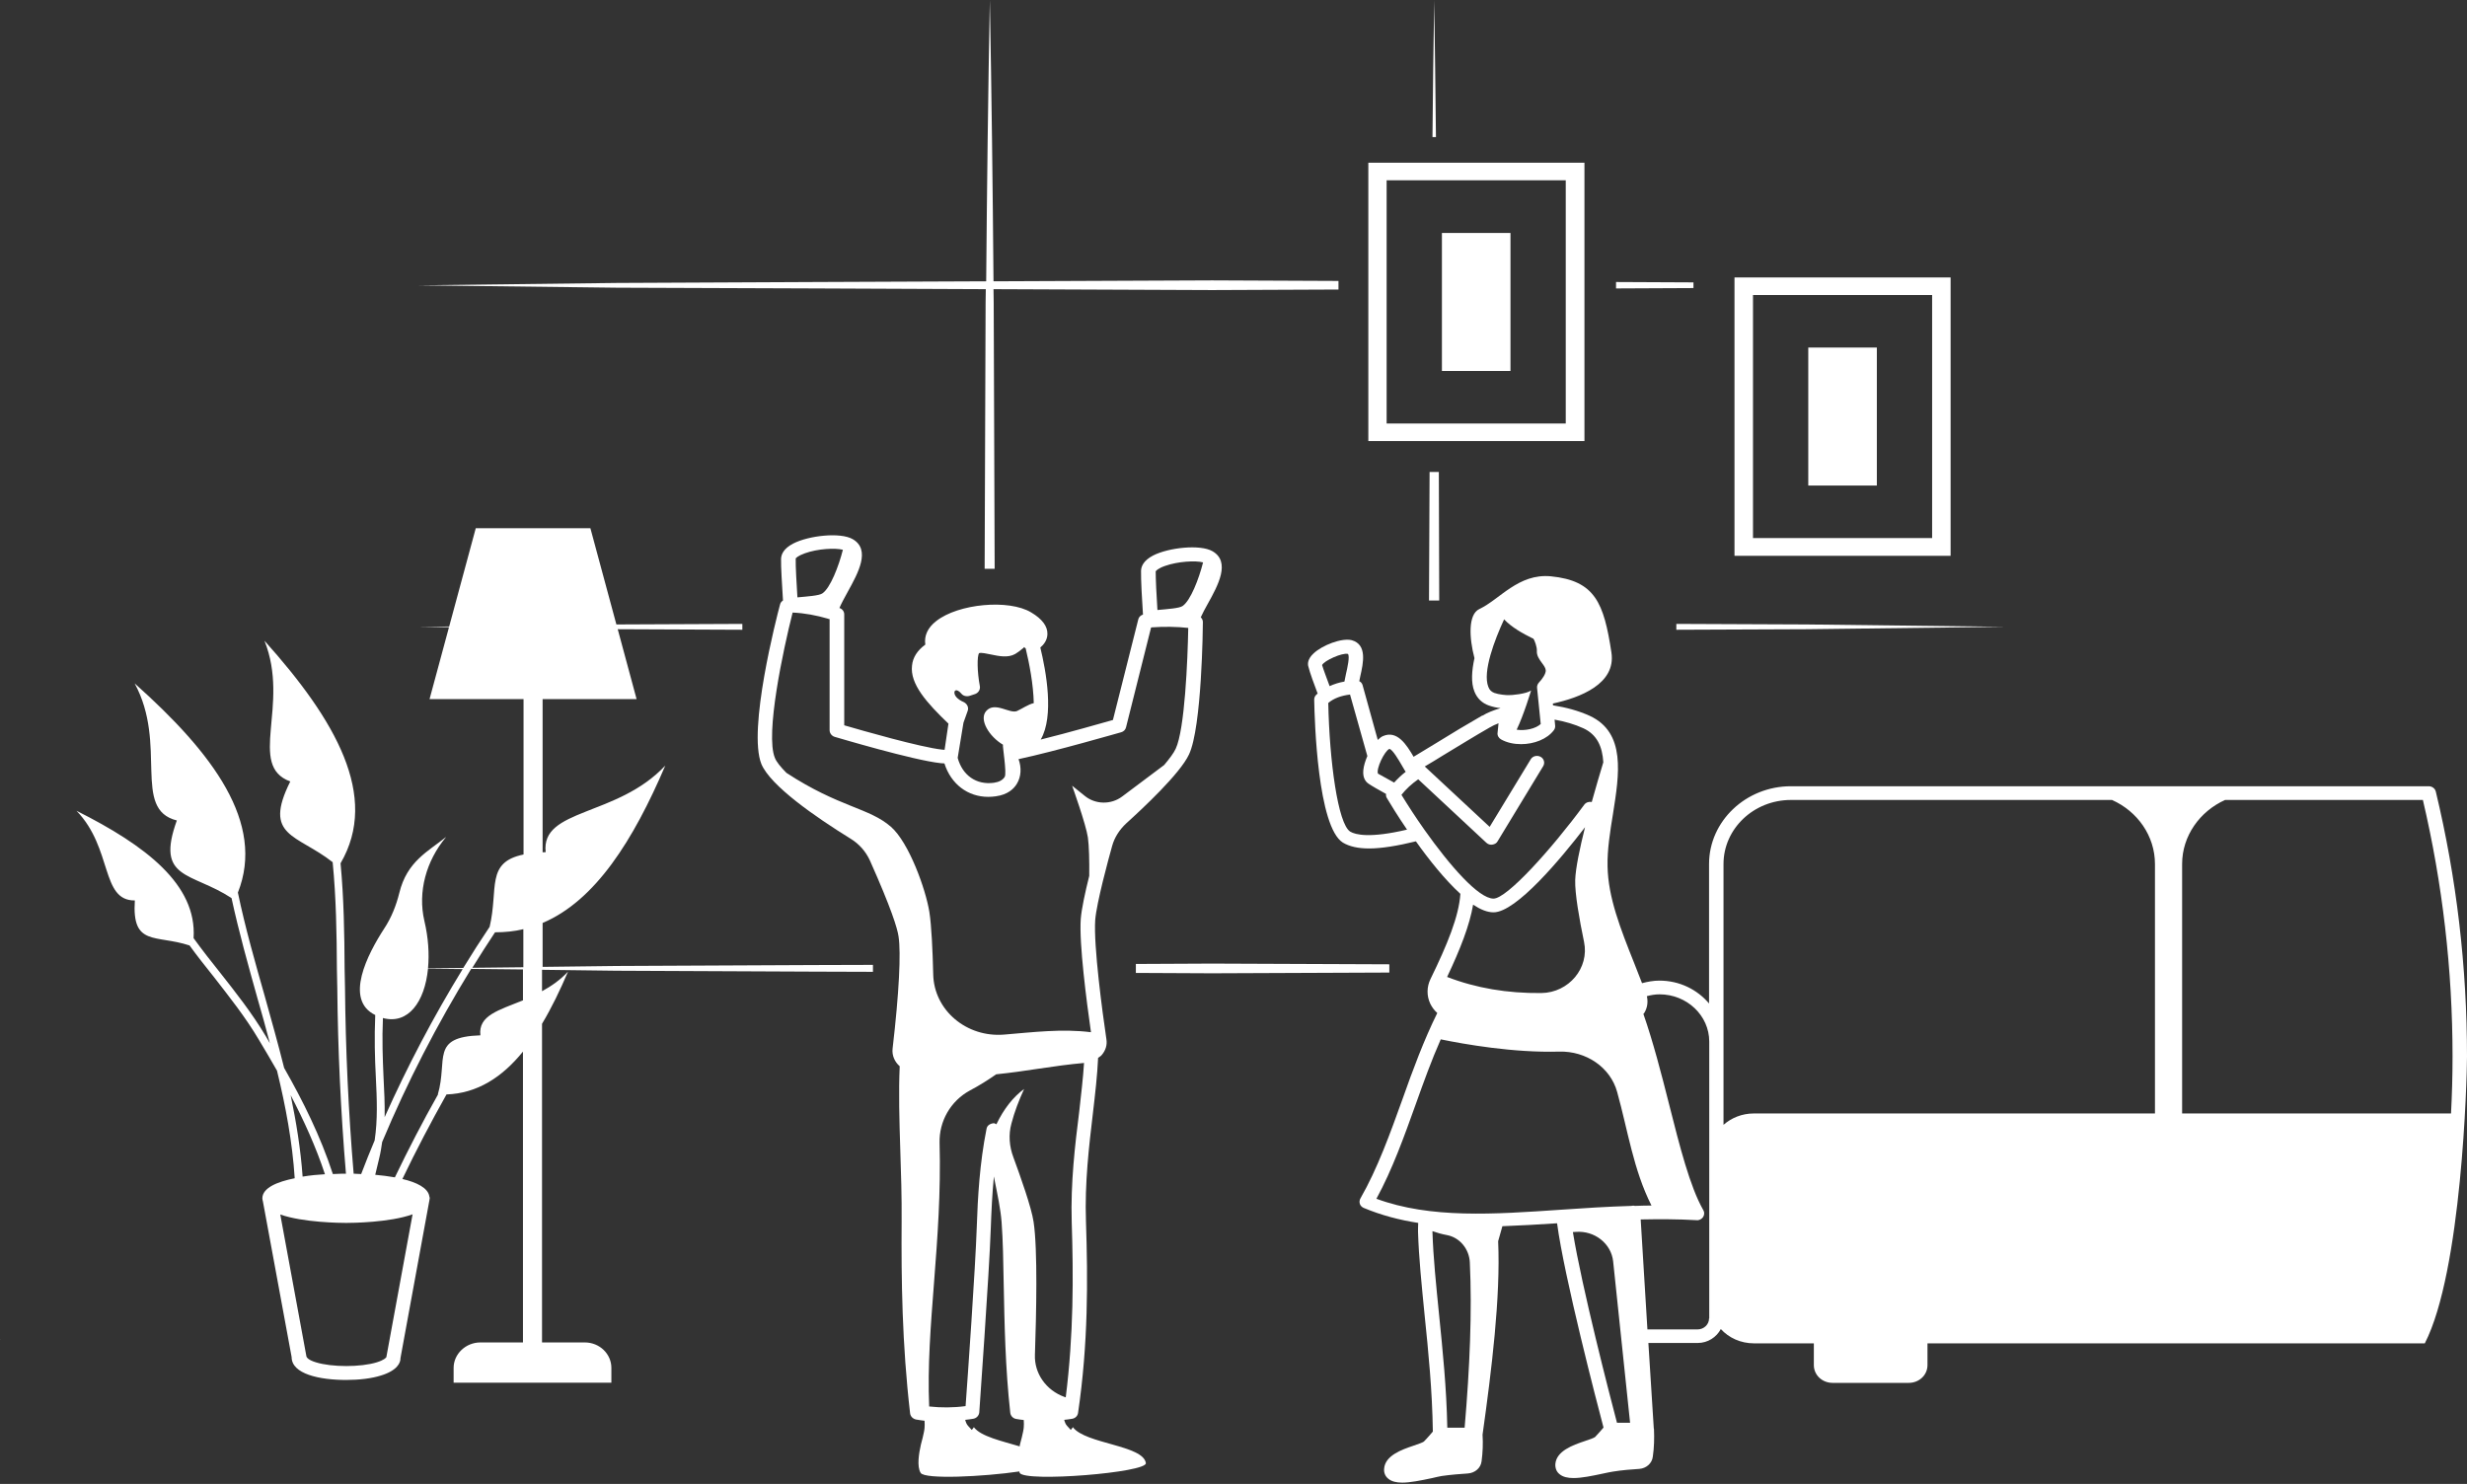 <svg width="128" height="77" viewBox="0 0 128 77" fill="none" xmlns="http://www.w3.org/2000/svg">
<rect x="0" y="0" width="128" height="77" fill="#333333" stroke="none"/>
<path d="M0 69.525H0.019C0.01 69.516 0 69.516 0 69.516V69.525Z" fill="white"/>
<path d="M87.865 14.653L83.848 14.634V14.967L87.865 14.948V14.653Z" fill="white"/>
<path d="M74.414 0.01C74.374 2.374 74.344 4.749 74.324 7.113H74.504C74.474 4.739 74.454 2.374 74.414 0.01Z" fill="white"/>
<path d="M42.294 14.967L51.148 15.005C51.148 15.233 51.138 15.47 51.138 15.698L51.088 29.516H51.608L51.558 15.698C51.558 15.47 51.548 15.233 51.548 15.005L62.891 15.052L69.447 15.024V14.578L62.891 14.549L51.548 14.597C51.508 9.734 51.448 4.872 51.358 0C51.268 4.862 51.208 9.734 51.168 14.597L42.303 14.634L32.01 14.682L21.716 14.805L32.01 14.929L42.294 14.967Z" fill="white"/>
<path d="M32.001 50.124L28.153 50.171V47.892C30.892 46.734 32.86 43.6 34.519 39.725C32.011 42.403 28.053 41.938 28.313 44.217C28.253 44.217 28.203 44.226 28.153 44.226V36.278H33.03L32.051 32.65L38.517 32.678V32.374L32.001 32.403H31.981L30.632 27.408H24.685L23.306 32.508L21.717 32.526L23.296 32.545L22.287 36.278H27.164V44.34C25.185 44.749 25.875 46.107 25.405 48.092C24.935 48.794 24.476 49.507 24.036 50.228L22.207 50.247C22.277 49.507 22.227 48.661 22.017 47.778C21.667 46.268 22.117 44.673 23.126 43.457C23.136 43.448 23.136 43.438 23.146 43.429C22.207 44.188 21.118 44.692 20.718 46.335C20.558 46.98 20.308 47.617 19.938 48.177C19.079 49.497 17.84 51.881 19.469 52.669C19.419 53.866 19.449 54.92 19.499 55.869C19.559 57.056 19.599 58.101 19.439 59.174C19.199 59.754 18.959 60.333 18.739 60.922C18.589 60.912 18.459 60.912 18.349 60.903C18.079 57.693 17.93 54.454 17.9 51.235L17.88 50.266C17.87 48.453 17.84 46.61 17.67 44.796C19.698 41.32 17.41 37.36 13.722 33.248C15.061 36.591 12.813 39.725 15.061 40.551C13.622 43.429 15.401 43.277 17.26 44.739C17.44 46.572 17.47 48.434 17.48 50.276L17.5 51.264C17.53 54.473 17.68 57.702 17.95 60.903C17.85 60.903 17.6 60.903 17.27 60.922C16.63 58.956 15.711 57.114 14.742 55.414C14.432 54.169 14.082 52.935 13.742 51.71C13.242 49.953 12.723 48.139 12.343 46.316C13.772 42.707 11.054 39.089 6.986 35.461C8.715 38.642 6.836 41.995 9.175 42.574C8.056 45.67 9.925 45.233 12.013 46.601C12.393 48.358 12.883 50.105 13.362 51.814C13.582 52.584 13.802 53.353 14.002 54.132C13.932 54.008 13.862 53.885 13.792 53.771C13.053 52.536 12.223 51.491 11.424 50.475C10.944 49.877 10.484 49.288 10.044 48.68C10.224 45.907 7.566 43.875 3.968 42.071C5.857 44.017 5.217 46.743 6.996 46.724C6.836 49.127 8.076 48.481 9.835 49.06C10.234 49.611 10.664 50.152 11.104 50.703C11.883 51.71 12.723 52.755 13.442 53.97C13.752 54.483 14.062 55.015 14.372 55.556C14.822 57.398 15.171 59.269 15.291 61.14C14.392 61.321 13.612 61.634 13.612 62.185C13.612 62.242 13.632 62.299 13.642 62.346L15.131 70.418C15.131 71.302 16.59 71.606 17.96 71.606C18.639 71.606 19.279 71.529 19.758 71.378C20.608 71.121 20.788 70.713 20.778 70.475L22.287 62.242C22.287 62.232 22.287 62.232 22.287 62.223C22.287 62.204 22.297 62.194 22.297 62.175C22.297 62.147 22.287 62.118 22.277 62.09C22.277 62.09 22.277 62.09 22.277 62.08C22.207 61.634 21.607 61.349 20.878 61.178C21.587 59.697 22.357 58.234 23.166 56.791C24.765 56.734 26.055 55.898 27.134 54.568V69.659H24.925C24.166 69.659 23.536 70.257 23.536 70.979V71.748H31.721V70.979C31.721 70.257 31.111 69.659 30.342 69.659H28.123V53.125C28.613 52.308 29.053 51.397 29.472 50.418C29.063 50.855 28.593 51.178 28.123 51.434V50.323L31.971 50.371L42.264 50.418L45.293 50.428V50.067L42.264 50.076L32.001 50.124ZM25.685 48.377C26.194 48.377 26.684 48.329 27.154 48.215V50.19L24.506 50.219C24.885 49.602 25.285 48.984 25.685 48.377ZM19.898 55.86C19.858 54.948 19.818 53.951 19.868 52.821C19.878 52.821 19.878 52.821 19.888 52.831C21.178 53.163 22.037 51.995 22.207 50.266L24.006 50.285C22.487 52.764 21.138 55.328 19.958 57.968C19.968 57.284 19.938 56.601 19.898 55.86ZM15.081 56.829C15.761 58.13 16.39 59.507 16.86 60.931C16.5 60.95 16.101 60.988 15.701 61.055C15.601 59.64 15.371 58.225 15.081 56.829ZM20.048 70.409C20.048 70.447 19.918 70.58 19.539 70.694C19.139 70.817 18.559 70.884 17.97 70.884C17.37 70.884 16.8 70.817 16.401 70.694C16.021 70.58 15.891 70.447 15.891 70.342L14.542 63.02C15.721 63.438 17.66 63.457 17.96 63.457C18.269 63.457 20.218 63.438 21.407 63.011L20.048 70.409ZM27.154 51.9C25.875 52.422 24.805 52.688 24.925 53.723C22.317 53.809 23.246 54.977 22.717 56.791H22.727C21.927 58.206 21.188 59.64 20.488 61.093C20.148 61.036 19.798 60.988 19.469 60.96L19.678 60.086C19.748 59.801 19.788 59.535 19.828 59.26C21.128 56.154 22.677 53.153 24.445 50.276L27.134 50.304V51.9H27.154Z" fill="white"/>
<path d="M72.085 50.038L62.881 50.001L58.934 50.02V50.485L62.881 50.504L72.085 50.466V50.038Z" fill="white"/>
<path d="M74.144 31.159H74.674L74.654 24.492H74.174L74.144 31.159Z" fill="white"/>
<path d="M86.976 32.374V32.678L93.752 32.65L104.045 32.526L93.752 32.403L86.976 32.374Z" fill="white"/>
<path d="M128 54.815C128 50.181 127.46 45.556 126.381 41.074C126.341 40.912 126.191 40.798 126.011 40.798H92.922C90.583 40.798 88.674 42.612 88.674 44.834V52.071C88.065 51.349 87.145 50.884 86.096 50.884C85.786 50.884 85.486 50.941 85.197 51.017C85.067 50.684 84.937 50.342 84.807 50.019C84.067 48.167 83.438 46.563 83.408 44.958C83.388 44.103 83.538 43.153 83.688 42.242C84.017 40.162 84.367 38.016 82.478 37.142C81.889 36.876 81.249 36.705 80.579 36.6L80.57 36.506C81.979 36.202 83.858 35.489 83.608 33.856C83.218 31.282 82.758 30.133 80.47 29.905C78.781 29.744 77.821 31.102 76.752 31.605C76.172 31.881 76.222 33.087 76.502 34.15C76.362 34.796 76.312 35.423 76.502 35.888C76.642 36.24 76.902 36.487 77.252 36.61C77.441 36.676 77.651 36.724 77.841 36.743V36.752C77.481 36.857 77.172 36.98 76.922 37.132C76.922 37.132 76.922 37.132 76.912 37.132C76.912 37.132 76.912 37.132 76.902 37.132C76.152 37.56 75.333 38.053 74.473 38.585C74.103 38.813 73.724 39.041 73.344 39.269C72.984 38.652 72.495 37.873 71.755 38.196C71.665 38.234 71.575 38.31 71.485 38.395L70.696 35.546C70.666 35.451 70.606 35.385 70.526 35.347C70.546 35.261 70.556 35.185 70.576 35.1C70.736 34.397 70.945 33.448 70.136 33.22C69.616 33.087 68.597 33.486 68.157 33.904C67.847 34.188 67.837 34.445 67.887 34.597C67.957 34.891 68.197 35.546 68.367 35.993C68.337 36.012 68.307 36.031 68.287 36.059C68.217 36.126 68.187 36.221 68.187 36.306C68.207 37.398 68.367 42.906 69.676 43.723C70.006 43.922 70.456 44.027 71.035 44.027C71.675 44.027 72.495 43.894 73.464 43.657C74.144 44.616 74.973 45.651 75.772 46.382C75.692 47.55 75.103 48.994 74.223 50.798C74.024 51.206 74.014 51.672 74.213 52.09C74.303 52.27 74.423 52.432 74.573 52.565C73.874 53.98 73.304 55.518 72.774 57.019C72.135 58.794 71.475 60.637 70.586 62.185C70.536 62.27 70.526 62.375 70.556 62.47C70.586 62.565 70.666 62.641 70.756 62.679C71.665 63.058 72.604 63.305 73.584 63.457C73.574 63.628 73.574 63.79 73.574 63.923C73.614 65.262 73.764 66.696 73.914 68.225C74.114 70.162 74.313 72.156 74.343 74.284C74.243 74.397 74.064 74.616 73.874 74.806C73.814 74.853 73.544 74.948 73.344 75.015C72.724 75.224 71.865 75.528 71.815 76.211C71.795 76.42 71.875 76.61 72.035 76.734C72.205 76.876 72.454 76.933 72.754 76.933C73.154 76.933 73.694 76.829 74.313 76.696C74.493 76.648 74.663 76.62 74.793 76.591C75.243 76.525 75.842 76.477 76.162 76.458C76.532 76.43 76.832 76.173 76.872 75.822C76.932 75.366 76.952 74.91 76.922 74.445C77.391 71.102 77.861 67.303 77.731 64.407L77.951 63.628C78.88 63.59 79.82 63.543 80.789 63.476C81.149 66.221 82.878 72.878 83.198 74.075C83.098 74.198 82.928 74.388 82.758 74.569C82.698 74.616 82.438 74.711 82.228 74.777C81.609 74.986 80.749 75.29 80.699 75.974C80.689 76.183 80.759 76.373 80.919 76.496C81.089 76.639 81.339 76.696 81.639 76.696C82.059 76.696 82.578 76.591 83.198 76.458C83.378 76.42 83.548 76.382 83.678 76.363C84.127 76.287 84.727 76.24 85.057 76.221C85.416 76.192 85.716 75.936 85.756 75.585C85.826 75.11 85.836 74.635 85.816 74.151C85.816 74.132 85.806 74.122 85.806 74.113L85.526 69.687H88.085C88.615 69.687 89.064 69.383 89.284 68.965C89.704 69.421 90.313 69.706 91.003 69.706H94.111V70.836C94.111 71.349 94.541 71.757 95.081 71.757H99.038C99.578 71.757 100.007 71.349 100.007 70.836V69.706H125.811C127.73 65.974 128 55.983 128 54.815ZM92.922 41.51H109.581C110.901 42.099 111.81 43.372 111.81 44.834V57.778H90.993C90.383 57.778 89.834 58.006 89.424 58.367V44.834C89.424 43.001 90.993 41.51 92.922 41.51ZM77.531 35.955C77.382 35.898 77.281 35.803 77.222 35.641C76.912 34.863 77.551 33.191 78.041 32.137C78.431 32.555 79.02 32.878 79.5 33.115L79.55 33.134C79.63 33.22 79.75 33.59 79.74 33.761C79.72 34.017 79.87 34.217 80 34.397C80.1 34.53 80.19 34.654 80.2 34.777C80.22 34.958 80 35.261 79.85 35.413C79.78 35.489 79.74 35.594 79.75 35.689L79.94 37.569C79.67 37.816 79.14 37.93 78.691 37.864C79.06 37.104 79.44 35.831 79.44 35.831C79.18 36.012 78.401 36.078 78.301 36.069C78.151 36.078 77.761 36.04 77.531 35.955ZM72.085 38.861C72.245 38.87 72.585 39.459 72.734 39.715C72.784 39.801 72.834 39.886 72.884 39.972C72.884 39.981 72.884 39.981 72.894 39.991C72.894 39.991 72.904 39.991 72.904 40C72.914 40.01 72.924 40.029 72.934 40.048C72.714 40.219 72.514 40.409 72.335 40.608C71.995 40.418 71.635 40.219 71.495 40.143C71.395 39.896 71.825 38.984 72.085 38.861ZM68.597 34.511C68.697 34.283 69.646 33.856 69.936 33.932C70.046 34.046 69.906 34.673 69.836 34.967C69.806 35.109 69.786 35.233 69.756 35.366C69.476 35.413 69.217 35.499 68.987 35.603C68.837 35.195 68.647 34.692 68.597 34.511ZM70.056 43.153C69.416 42.754 68.977 39.478 68.917 36.477C69.197 36.24 69.576 36.097 70.046 36.04L70.945 39.231C70.835 39.487 70.756 39.744 70.736 39.962C70.696 40.371 70.865 40.57 71.005 40.665C71.185 40.789 71.555 40.998 71.915 41.197C71.905 41.273 71.915 41.339 71.955 41.406C72.125 41.691 72.504 42.318 73.004 43.049C71.075 43.505 70.326 43.315 70.056 43.153ZM73.914 43.068C73.904 43.058 73.904 43.049 73.894 43.039C73.464 42.431 73.064 41.814 72.714 41.244C72.954 40.941 73.234 40.684 73.584 40.437L77.122 43.733C77.202 43.809 77.322 43.846 77.431 43.828C77.551 43.809 77.651 43.752 77.701 43.657L80.07 39.753C80.17 39.583 80.11 39.364 79.93 39.269C79.75 39.174 79.52 39.231 79.42 39.402L77.291 42.906L73.924 39.772C74.243 39.583 74.563 39.393 74.863 39.203C75.733 38.68 76.542 38.177 77.291 37.75C77.291 37.75 77.291 37.75 77.302 37.74H77.311C77.431 37.664 77.581 37.598 77.751 37.531L77.701 38.025C77.681 38.167 77.761 38.3 77.881 38.367C78.181 38.538 78.551 38.614 78.921 38.614C79.59 38.614 80.27 38.357 80.62 37.892C80.669 37.826 80.699 37.74 80.689 37.655L80.659 37.341C81.189 37.436 81.689 37.579 82.148 37.788C82.868 38.12 83.138 38.747 83.188 39.554C83.028 40.086 82.808 40.817 82.588 41.615C82.448 41.586 82.288 41.634 82.198 41.757C80.47 44.103 78.181 46.629 77.491 46.629C76.712 46.629 75.213 44.901 73.914 43.068ZM77.491 47.341C78.671 47.341 80.999 44.54 82.239 42.925C81.969 44.008 81.749 45.043 81.729 45.67C81.709 46.354 81.939 47.683 82.189 48.88C82.468 50.219 81.409 51.51 79.97 51.529C78.211 51.548 76.582 51.273 75.083 50.694C75.772 49.241 76.252 48.006 76.432 46.943C76.802 47.189 77.162 47.341 77.491 47.341ZM73.464 57.275C73.864 56.154 74.273 55.015 74.753 53.932C76.002 54.188 78.531 54.635 80.899 54.568C82.298 54.53 83.558 55.385 83.907 56.667C84.467 58.68 84.747 60.694 85.686 62.555C85.397 62.555 85.117 62.565 84.827 62.574C84.787 62.565 84.747 62.555 84.697 62.565C84.677 62.565 84.657 62.574 84.647 62.574C83.408 62.612 82.178 62.688 80.979 62.773C77.511 63.011 74.223 63.239 71.415 62.204C72.245 60.684 72.864 58.946 73.464 57.275ZM81.609 63.932L81.759 63.923C82.738 63.847 83.598 64.53 83.698 65.452L84.577 73.828H83.897C83.548 72.508 82.069 66.781 81.609 63.932ZM74.323 63.885C74.563 63.97 74.803 64.037 75.053 64.084C75.752 64.207 76.232 64.825 76.262 65.509C76.382 68.035 76.262 70.941 75.992 74.084H75.093C75.053 72.014 74.853 70.067 74.663 68.187C74.513 66.677 74.363 65.243 74.323 63.932C74.323 63.913 74.323 63.894 74.323 63.885ZM88.674 68.415C88.674 68.728 88.405 68.984 88.075 68.984H85.476L85.127 63.277C86.076 63.258 87.046 63.258 88.025 63.315C88.155 63.334 88.295 63.258 88.365 63.153C88.435 63.039 88.445 62.907 88.375 62.792C87.685 61.586 87.155 59.497 86.596 57.284C86.196 55.699 85.776 54.075 85.267 52.612C85.277 52.593 85.307 52.584 85.317 52.555C85.476 52.289 85.516 51.985 85.447 51.691C85.656 51.634 85.876 51.596 86.106 51.596C87.525 51.596 88.684 52.697 88.684 54.046V68.415H88.674ZM113.219 57.778V44.834C113.219 43.372 114.139 42.099 115.448 41.51H125.711C126.731 45.85 127.25 50.333 127.25 54.815C127.25 55.869 127.22 56.838 127.171 57.778H113.219Z" fill="white"/>
<path d="M55.666 74.056C55.636 74.113 55.596 74.15 55.556 74.198L55.366 73.989C55.286 73.904 55.246 73.79 55.216 73.676C55.356 73.657 55.496 73.647 55.636 73.619C55.796 73.59 55.916 73.467 55.935 73.315C56.465 69.716 56.445 66.411 56.345 63.372C56.275 61.387 56.505 59.459 56.705 57.769C56.825 56.743 56.935 55.784 56.975 54.891C57.045 54.844 57.125 54.796 57.175 54.73C57.365 54.502 57.455 54.217 57.405 53.922C57.195 52.508 56.735 49.07 56.825 47.74C56.895 46.847 57.514 44.568 57.704 43.894C57.824 43.457 58.084 43.049 58.444 42.716C59.263 41.976 61.232 40.143 61.692 39.146C62.361 37.731 62.411 32.498 62.411 32.279C62.411 32.184 62.371 32.099 62.301 32.032C62.401 31.814 62.521 31.586 62.661 31.339C63.201 30.371 63.861 29.155 62.911 28.604C62.272 28.234 60.633 28.414 59.833 28.823C59.323 29.089 59.213 29.392 59.203 29.611C59.193 30.076 59.253 31.149 59.303 31.89C59.183 31.928 59.093 32.014 59.063 32.127L57.744 37.36C57.165 37.522 55.486 38.006 53.997 38.376C54.706 37.161 54.276 34.825 53.977 33.599C54.147 33.457 54.337 33.229 54.346 32.906C54.356 32.498 54.077 32.118 53.497 31.776C52.348 31.083 49.719 31.32 48.57 32.232C48.13 32.574 47.94 33.001 48.01 33.448C47.591 33.752 47.361 34.122 47.321 34.53C47.201 35.489 48.09 36.477 49.21 37.55L49.01 38.908L48.89 38.899C47.751 38.775 44.712 37.901 43.803 37.636V31.881C43.803 31.729 43.703 31.596 43.553 31.548C43.663 31.292 43.823 31.007 43.983 30.712C44.523 29.734 45.192 28.528 44.243 27.977C43.603 27.607 41.964 27.788 41.155 28.205C40.645 28.471 40.535 28.775 40.525 28.994C40.515 29.421 40.575 30.323 40.625 31.159C40.555 31.206 40.495 31.273 40.475 31.358C40.295 32.023 38.786 37.873 39.506 39.649C39.985 40.779 42.294 42.384 44.153 43.533C44.583 43.799 44.922 44.188 45.132 44.644C46.242 47.132 46.561 48.167 46.621 48.595C46.751 49.44 46.651 51.501 46.312 54.416C46.272 54.768 46.421 55.1 46.681 55.328C46.621 56.658 46.661 58.111 46.711 59.658C46.751 60.855 46.791 62.099 46.781 63.381C46.761 66.411 46.801 69.716 47.221 73.343C47.241 73.495 47.361 73.619 47.521 73.657C47.671 73.685 47.821 73.704 47.97 73.723C47.98 73.866 47.98 73.999 47.97 74.094C47.96 74.312 47.781 74.958 47.781 74.958C47.681 75.395 47.561 76.097 47.77 76.43C47.98 76.772 51.019 76.629 52.887 76.354C52.897 76.373 52.897 76.411 52.907 76.43C53.207 76.924 59.543 76.411 59.453 75.917C59.313 74.986 56.315 74.929 55.666 74.056ZM50.529 74.056C50.499 74.113 50.459 74.15 50.419 74.198L50.229 73.989C50.149 73.904 50.109 73.79 50.079 73.676C50.219 73.657 50.359 73.647 50.499 73.619C50.669 73.59 50.789 73.457 50.809 73.296C50.809 73.22 51.328 66.078 51.408 63.704C51.438 62.878 51.478 61.976 51.568 61.045C51.578 61.102 51.588 61.15 51.598 61.206C51.758 62.004 51.918 62.755 51.968 63.419C52.038 64.369 52.058 65.49 52.078 66.677C52.118 68.68 52.158 70.96 52.418 73.315C52.438 73.467 52.558 73.6 52.718 73.628C52.847 73.657 52.987 73.666 53.117 73.685C53.127 73.837 53.127 73.97 53.117 74.065C53.107 74.284 52.927 74.929 52.927 74.929C52.917 74.967 52.907 75.015 52.907 75.053C51.988 74.777 50.889 74.54 50.529 74.056ZM55.606 63.41C55.696 66.211 55.706 69.241 55.296 72.508L55.236 72.489C54.276 72.147 53.657 71.263 53.697 70.295C53.767 68.253 53.847 64.834 53.627 63.4C53.517 62.65 52.937 61.026 52.578 60.048C52.368 59.488 52.318 58.88 52.478 58.3C52.638 57.683 52.867 57.094 53.137 56.506C52.568 56.923 52.088 57.531 51.698 58.339C51.658 58.319 51.618 58.291 51.568 58.282C51.378 58.3 51.218 58.395 51.188 58.566C50.829 60.352 50.729 62.156 50.679 63.676C50.609 65.774 50.199 71.615 50.099 72.963C49.459 73.049 48.82 73.049 48.21 72.982C48.03 68.842 48.89 64.435 48.75 59.307C48.72 58.196 49.31 57.132 50.329 56.582C50.799 56.335 51.248 56.05 51.688 55.746C52.428 55.67 53.177 55.565 53.907 55.452C54.726 55.328 55.496 55.224 56.245 55.157C56.195 55.945 56.095 56.791 55.995 57.683C55.776 59.421 55.546 61.368 55.606 63.41ZM60.453 29.364C61.122 29.127 62.042 29.079 62.421 29.183C62.202 30.048 61.772 31.159 61.362 31.444C61.192 31.567 60.563 31.605 60.053 31.653C60.003 30.921 59.963 30.029 59.963 29.649C59.973 29.62 60.093 29.487 60.453 29.364ZM52.128 40.314C52.028 40.475 51.838 40.58 51.568 40.618C50.659 40.741 49.939 40.238 49.689 39.326L49.989 37.503L50.209 36.885C50.269 36.714 50.189 36.534 50.019 36.439C49.639 36.278 49.51 36.069 49.52 35.926C49.52 35.879 49.549 35.831 49.589 35.822C49.649 35.803 49.759 35.85 49.879 35.993C49.979 36.116 50.149 36.154 50.309 36.107L50.599 36.012C50.769 35.945 50.869 35.784 50.839 35.603C50.699 34.863 50.689 34.046 50.799 33.894C50.889 33.846 51.218 33.922 51.408 33.96C51.828 34.046 52.298 34.15 52.678 33.932C52.807 33.856 52.917 33.77 53.017 33.685C53.077 33.647 53.147 33.59 53.127 33.571C53.137 33.581 53.177 33.609 53.217 33.647C53.407 34.426 53.617 35.518 53.637 36.486C53.357 36.544 53.007 36.79 52.767 36.895C52.388 37.056 51.618 36.382 51.168 36.895C50.779 37.341 51.328 38.224 52.038 38.642C52.008 38.709 52.248 40.124 52.128 40.314ZM41.764 28.709C42.424 28.471 43.343 28.424 43.733 28.528C43.513 29.392 43.084 30.504 42.674 30.788C42.504 30.912 41.874 30.95 41.374 30.997C41.335 30.361 41.275 29.392 41.285 28.994C41.275 28.965 41.395 28.842 41.764 28.709ZM41.125 31.786C41.754 31.814 42.354 31.928 42.974 32.108C42.983 32.108 42.983 32.118 42.983 32.118C42.993 32.118 42.993 32.118 43.004 32.118C43.014 32.118 43.033 32.127 43.044 32.127V37.892C43.044 38.044 43.153 38.186 43.303 38.234C43.473 38.281 47.381 39.45 48.81 39.601L48.96 39.611C48.97 39.611 48.98 39.611 49 39.611C49.34 40.684 50.209 41.349 51.278 41.349C51.408 41.349 51.538 41.339 51.668 41.32C52.298 41.235 52.608 40.922 52.757 40.675C52.987 40.304 53.007 39.82 52.847 39.392C54.756 38.984 58.024 38.035 58.174 37.996C58.304 37.959 58.394 37.864 58.424 37.74L59.723 32.564C59.733 32.564 59.733 32.555 59.743 32.555C60.413 32.507 61.052 32.517 61.652 32.583C61.622 34.245 61.472 37.854 61.002 38.851C60.902 39.07 60.682 39.364 60.403 39.696L58.224 41.33C57.644 41.767 56.825 41.748 56.275 41.292L55.626 40.77C55.626 40.77 56.345 42.764 56.445 43.457C56.505 43.885 56.525 44.673 56.515 45.451C56.305 46.287 56.115 47.17 56.075 47.683C55.985 48.965 56.375 51.947 56.605 53.562C55.106 53.372 53.597 53.562 52.098 53.685C50.149 53.846 48.46 52.422 48.42 50.561C48.39 49.317 48.33 48.016 48.22 47.322C48.03 46.135 47.161 43.723 46.231 42.906C45.092 41.909 43.553 41.9 40.805 40.105C40.505 39.801 40.285 39.535 40.205 39.326C39.696 38.11 40.635 33.714 41.125 31.786Z" fill="white"/>
<path d="M101.207 14.397H89.994V28.841H101.207V14.397ZM100.248 27.92H90.954V15.309H100.248V27.92Z" fill="white"/>
<path d="M97.38 18.034H93.822V25.195H97.38V18.034Z" fill="white"/>
<path d="M82.209 8.443H70.996V22.887H82.209V8.443ZM81.239 21.976H71.945V9.355H81.239V21.976Z" fill="white"/>
<path d="M78.371 12.089H74.814V19.25H78.371V12.089Z" fill="white"/>
</svg>
